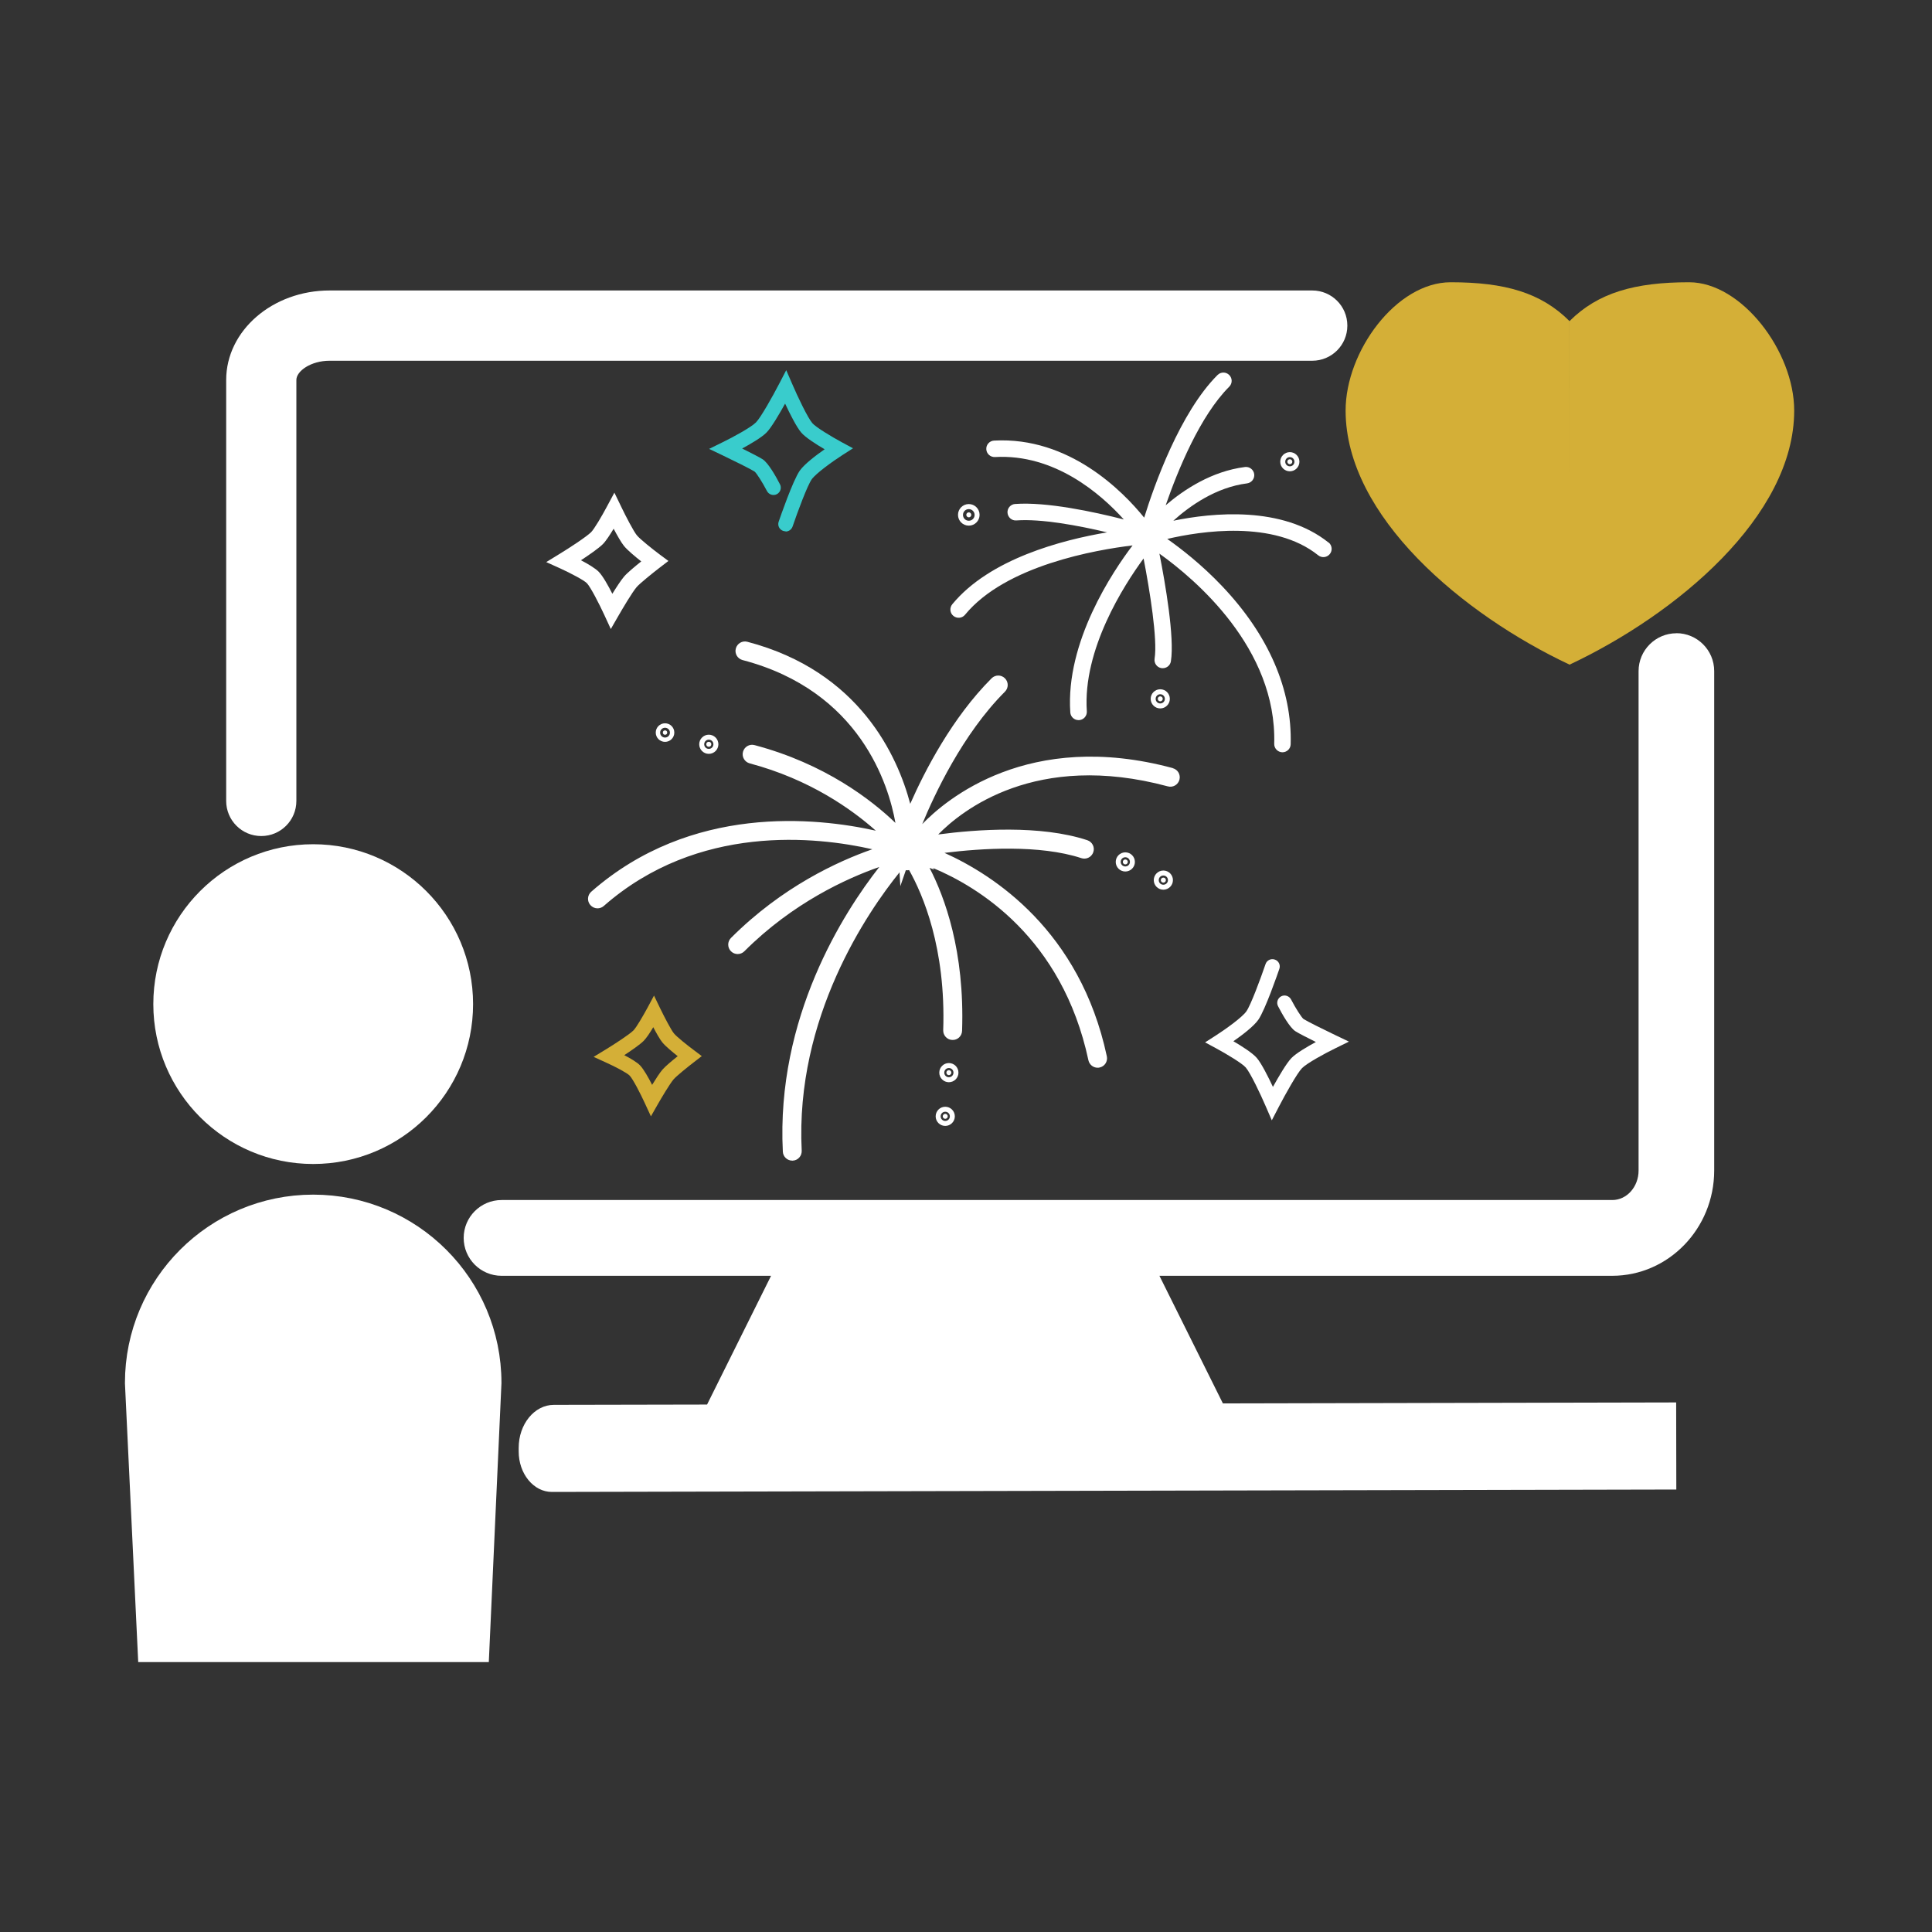 <?xml version="1.0" encoding="UTF-8"?><svg id="Delight_White" xmlns="http://www.w3.org/2000/svg" width="256" height="256" viewBox="0 0 256 256"><rect x="0" y="0" width="256" height="256" fill="#333333" stroke="none"/><g id="delight"><path d="M222.14,83.91c-2.77,0-5.02,2.25-5.02,5.02v66.17c0,2.16-1.56,3.91-3.48,3.91H66.46c-2.77,0-5.02,2.25-5.02,5.02s2.25,5.02,5.02,5.02h35.71l-8.48,17.06-20.3.04c-2.58,0-4.67,2.57-4.66,5.71v.47c0,1.43.46,2.78,1.29,3.79.83,1.01,1.94,1.57,3.11,1.57h0l148.93-.32h.06l-.02-11.54-60.06.13-8.41-16.91h59.99c7.46,0,13.52-6.26,13.52-13.96v-66.17c0-2.77-2.25-5.02-5.02-5.02Z" fill="#fff"/><path d="M178.53,43.14c0-2.57-2.08-4.65-4.65-4.65H43.67c-7.56,0-13.7,5.32-13.7,11.86v55.78c0,2.57,2.08,4.65,4.65,4.65s4.65-2.08,4.65-4.65v-55.78c0-1.18,1.92-2.55,4.4-2.55h130.21c2.57,0,4.65-2.08,4.65-4.65Z" fill="#fff"/><path d="M64.74,183.24c0-12.84-10.41-23.24-23.24-23.24s-23.24,10.41-23.24,23.24l1.68,35.29h43.2l1.6-35.29Z" fill="#fff" stroke="#fff" stroke-miterlimit="10" stroke-width="3.41"/><circle cx="41.5" cy="133.05" r="19.48" fill="#fff" stroke="#fff" stroke-miterlimit="10" stroke-width="3.41"/><g id="Fireworks"><path d="M155.41,101.78c-19.13-5.16-30.11,4.2-33.21,7.42,1.58-3.84,5.34-11.93,10.96-17.55.49-.49.49-1.28,0-1.77-.49-.49-1.28-.49-1.77,0-5.23,5.23-8.85,12.25-10.78,16.63-1.67-6.3-6.69-17.56-21.58-21.47-.67-.18-1.35.22-1.53.89-.18.67.22,1.35.89,1.53,15.63,4.1,19.38,16.63,20.26,21.58-3.16-3.03-9.32-7.83-18.67-10.31-.67-.18-1.35.22-1.53.89-.18.67.22,1.35.89,1.53,7.97,2.12,13.54,6.1,16.71,8.92-7.88-1.76-24.46-3.54-37.71,8.09-.52.46-.57,1.25-.11,1.77.25.28.59.43.94.43.29,0,.59-.1.83-.31,12.49-10.97,28.24-9.19,35.59-7.52-4.56,1.59-11.96,4.98-18.73,11.75-.49.49-.49,1.28,0,1.77.49.49,1.28.49,1.77,0,6.42-6.42,13.58-9.67,17.88-11.17-4.72,6.02-13.68,19.92-12.78,37.72.03.67.59,1.19,1.25,1.19.02,0,.04,0,.06,0,.69-.03,1.22-.62,1.19-1.31-.89-17.7,8.77-31.7,12.96-36.89l.11,1.83.73-2.12c.05,0,.1.02.15.02.1,0,.19-.02.28-.03,1.81,3.21,4.89,10.33,4.52,21.22-.02.69.52,1.27,1.21,1.29.7.03,1.27-.52,1.29-1.21.36-10.56-2.32-17.76-4.31-21.59l.62.23-.17-.22c5.92,2.47,17.12,9.19,20.6,25.48.13.59.65.99,1.22.99.09,0,.17,0,.26-.03.68-.14,1.11-.81.96-1.49-3.55-16.62-14.98-24.01-21.51-26.95,4.91-.61,12.62-1.11,18.14.7.13.04.26.06.39.06.53,0,1.01-.33,1.19-.86.22-.66-.14-1.36-.8-1.58-6.22-2.05-14.66-1.43-19.75-.76,3.07-3.14,12.91-11.09,30.43-6.37.67.18,1.35-.21,1.53-.88.18-.67-.21-1.35-.88-1.53Z" fill="#fff"/><circle cx="93.92" cy="98.62" r=".33" fill="#fff"/><path d="M93.92,99.89c.7,0,1.27-.57,1.27-1.27s-.57-1.27-1.27-1.27-1.27.57-1.27,1.27.57,1.27,1.27,1.27ZM93.92,98.01c.34,0,.61.27.61.61s-.27.61-.61.61-.61-.27-.61-.61.27-.61.61-.61Z" fill="#fff"/><circle cx="88.12" cy="97.07" r=".29" fill="#fff"/><path d="M88.12,98.3c.68,0,1.23-.55,1.23-1.23s-.55-1.23-1.23-1.23-1.23.55-1.23,1.23.55,1.23,1.23,1.23ZM88.12,96.43c.36,0,.65.29.65.65s-.29.65-.65.65-.65-.29-.65-.65.29-.65.65-.65Z" fill="#fff"/><path d="M125.73,141.8c-.18,0-.33.15-.33.33s.15.33.33.33.33-.15.33-.33-.15-.33-.33-.33Z" fill="#fff"/><path d="M125.73,140.86c-.7,0-1.27.57-1.27,1.27s.57,1.27,1.27,1.27,1.27-.57,1.27-1.27-.57-1.27-1.27-1.27ZM125.73,142.74c-.34,0-.61-.27-.61-.61s.27-.61.61-.61.61.27.61.61-.27.61-.61.61Z" fill="#fff"/><path d="M125.25,147.59c-.18,0-.33.15-.33.33s.15.33.33.33.33-.15.33-.33-.15-.33-.33-.33Z" fill="#fff"/><path d="M125.25,146.65c-.7,0-1.27.57-1.27,1.27s.57,1.27,1.27,1.27,1.27-.57,1.27-1.27-.57-1.27-1.27-1.27ZM125.25,148.53c-.34,0-.61-.27-.61-.61s.27-.61.61-.61.61.27.61.61-.27.61-.61.61Z" fill="#fff"/><path d="M149.11,113.88c-.18,0-.33.15-.33.33s.15.33.33.33.33-.15.33-.33-.15-.33-.33-.33Z" fill="#fff"/><path d="M149.11,112.94c-.7,0-1.27.57-1.27,1.27s.57,1.27,1.27,1.27,1.27-.57,1.27-1.27-.57-1.27-1.27-1.27ZM149.11,114.81c-.34,0-.61-.27-.61-.61s.27-.61.61-.61.61.27.61.61-.27.61-.61.61Z" fill="#fff"/><circle cx="154.15" cy="116.62" r=".33" fill="#fff"/><path d="M154.15,115.35c-.7,0-1.27.57-1.27,1.27s.57,1.27,1.27,1.27,1.27-.57,1.27-1.27-.57-1.27-1.27-1.27ZM154.15,117.23c-.34,0-.61-.27-.61-.61s.27-.61.61-.61.61.27.61.61-.27.61-.61.61Z" fill="#fff"/><path d="M154.07,92.6c0-.18-.15-.33-.33-.33s-.33.15-.33.33.15.33.33.33.33-.15.33-.33Z" fill="#fff"/><path d="M155.01,92.6c0-.7-.57-1.27-1.27-1.27s-1.27.57-1.27,1.27.57,1.27,1.27,1.27,1.27-.57,1.27-1.27ZM153.13,92.6c0-.34.27-.61.61-.61s.61.27.61.61-.27.61-.61.61-.61-.27-.61-.61Z" fill="#fff"/><path d="M170.91,61.51c.18,0,.33-.15.33-.33s-.15-.33-.33-.33-.33.15-.33.33.15.33.33.33Z" fill="#fff"/><path d="M170.91,62.45c.7,0,1.27-.57,1.27-1.27s-.57-1.27-1.27-1.27-1.27.57-1.27,1.27.57,1.27,1.27,1.27ZM170.91,60.57c.34,0,.61.27.61.61s-.27.61-.61.61-.61-.27-.61-.61.27-.61.61-.61Z" fill="#fff"/><path d="M128.37,68.55c.18,0,.33-.15.33-.33s-.15-.33-.33-.33-.33.15-.33.33.15.33.33.33Z" fill="#fff"/><path d="M128.37,69.65c.79,0,1.43-.64,1.43-1.43s-.64-1.43-1.43-1.43-1.43.64-1.43,1.43.64,1.43,1.43,1.43ZM128.37,67.46c.42,0,.77.34.77.77s-.34.77-.77.77-.77-.34-.77-.77.34-.77.77-.77Z" fill="#fff"/><path d="M176.05,71.9c-6.14-4.92-15.42-3.96-20.58-2.9,2.2-1.98,5.66-4.43,9.77-4.95.6-.08,1.02-.62.95-1.22-.08-.6-.62-1.02-1.22-.95-4.4.56-8.06,2.97-10.51,5.07,1.61-4.64,4.55-11.85,8.42-15.71.43-.43.43-1.12,0-1.55s-1.12-.43-1.55,0c-4.98,4.98-8.39,14.61-9.72,18.9-2.83-3.5-9.95-10.75-19.89-10.21-.6.03-1.07.55-1.03,1.15.03.6.55,1.06,1.15,1.03,7.89-.44,14,4.86,17.07,8.27-4.04-1.03-10.23-2.35-14.4-2.05-.6.04-1.06.57-1.01,1.17s.57,1.06,1.17,1.01c3.33-.24,8.24.68,12.03,1.58-5.99,1.01-15.56,3.51-20.52,9.53-.38.47-.32,1.16.15,1.54s1.16.32,1.54-.15c5.39-6.56,17.41-8.61,22.2-9.19-2.64,3.48-8.89,12.79-8.25,22.13.04.58.52,1.02,1.09,1.02.03,0,.05,0,.08,0,.6-.04,1.06-.56,1.02-1.17-.56-8.19,4.92-16.71,7.52-20.25.82,4.25,1.87,10.71,1.46,13.28-.09.6.31,1.16.91,1.25.06,0,.12.01.17.01.53,0,1-.38,1.08-.92.5-3.14-.75-10.35-1.52-14.26,4.73,3.38,15.57,12.54,15.21,25.19-.02.6.46,1.11,1.06,1.13.01,0,.02,0,.03,0,.59,0,1.08-.47,1.09-1.06.21-7.23-2.93-14.47-9.07-20.94-2.74-2.89-5.48-5-7.28-6.27,4.41-1.03,14.11-2.55,20,2.17.47.38,1.16.3,1.54-.17.38-.47.3-1.16-.17-1.54Z" fill="#fff"/><g id="Sparkles"><path d="M80.94,83.36l-.89-1.93c-.65-1.41-1.79-3.63-2.28-4.15-.36-.38-2.11-1.31-3.51-1.95l-1.88-.85,1.76-1.08c1.3-.79,3.58-2.28,4.19-2.89.42-.42,1.46-2.2,2.06-3.33l1.02-1.9.94,1.94c.55,1.15,1.59,3.16,2.03,3.7.42.52,2.08,1.84,3.03,2.55l1.16.86-1.15.88c-.96.74-2.64,2.09-3.06,2.58-.58.67-1.9,2.91-2.36,3.71l-1.06,1.84ZM76.95,74.22c.94.49,1.94,1.08,2.4,1.56.53.55,1.23,1.8,1.79,2.9.53-.86,1.15-1.81,1.56-2.29.42-.49,1.45-1.35,2.27-2-.83-.65-1.85-1.51-2.29-2.05-.37-.46-.91-1.41-1.37-2.28-.48.8-1.03,1.64-1.43,2.04-.56.56-1.85,1.45-2.92,2.15Z" fill="#fff"/><path d="M86.24,147.9l-.79-1.71c-.57-1.25-1.58-3.21-2.02-3.67-.32-.34-1.86-1.16-3.11-1.72l-1.66-.76,1.56-.95c1.15-.7,3.17-2.01,3.71-2.55.38-.37,1.29-1.95,1.83-2.94l.9-1.68.83,1.72c.49,1.01,1.41,2.8,1.8,3.28.37.46,1.84,1.63,2.68,2.25l1.02.77-1.01.78c-.85.65-2.33,1.85-2.71,2.28-.51.59-1.68,2.57-2.09,3.29l-.93,1.63ZM82.71,139.81c.83.43,1.72.95,2.12,1.38.46.49,1.09,1.59,1.58,2.56.47-.76,1.01-1.61,1.38-2.03.37-.43,1.28-1.19,2.01-1.77-.73-.58-1.64-1.34-2.03-1.82-.33-.4-.8-1.24-1.21-2.02-.42.71-.91,1.45-1.27,1.81-.5.5-1.63,1.28-2.58,1.9Z" fill="#d4af37"/><path d="M104.09,70.4c-.1,0-.21-.02-.31-.05-.51-.17-.78-.72-.6-1.23.19-.55,1.87-5.43,2.79-6.75.61-.87,2.15-2.04,3.3-2.84-1.12-.65-2.54-1.56-3.1-2.21-.61-.71-1.5-2.47-2.14-3.84-.76,1.37-1.8,3.15-2.45,3.82-.62.64-2.06,1.49-3.24,2.13,1.06.53,2.29,1.15,2.72,1.43.75.49,1.76,2.28,2.29,3.31.25.47.06,1.06-.41,1.31-.47.25-1.06.06-1.31-.41-.61-1.17-1.38-2.38-1.65-2.59-.49-.32-2.8-1.46-4.22-2.14l-1.8-.86,1.79-.88c1.38-.67,3.8-1.99,4.43-2.64.65-.67,2.22-3.48,3.06-5.1l.94-1.81.81,1.87c.69,1.61,2.03,4.43,2.65,5.15.47.55,2.59,1.82,3.94,2.55l1.45.78-1.39.89c-1.28.82-3.51,2.42-4.08,3.22-.58.82-1.86,4.27-2.54,6.26-.14.4-.51.66-.92.66Z" fill="#39cccc"/><path d="M168.53,148.47l-.81-1.87c-.69-1.61-2.03-4.43-2.65-5.15-.47-.55-2.59-1.82-3.94-2.55l-1.45-.78,1.39-.89c1.28-.82,3.51-2.41,4.08-3.22.58-.82,1.86-4.27,2.54-6.26.17-.51.72-.78,1.23-.6.51.17.78.72.6,1.23-.19.55-1.87,5.43-2.79,6.75-.61.87-2.15,2.04-3.3,2.84,1.12.65,2.54,1.56,3.1,2.21.61.71,1.5,2.47,2.14,3.84.76-1.37,1.8-3.15,2.45-3.82.62-.64,2.06-1.49,3.24-2.13-1.06-.53-2.29-1.15-2.72-1.43-.75-.49-1.76-2.28-2.29-3.31-.25-.47-.06-1.06.41-1.31.47-.25,1.06-.06,1.31.41.61,1.17,1.38,2.38,1.65,2.59.49.32,2.8,1.46,4.22,2.14l1.8.86-1.79.88c-1.38.67-3.8,1.99-4.43,2.64-.65.67-2.22,3.48-3.06,5.1l-.94,1.81Z" fill="#fff"/></g></g><g id="heart"><path d="M207.97,42.55c-3.77-3.77-8.56-5.15-15.75-5.15s-13.92,9.14-13.92,17c0,14.03,15.57,27.04,29.68,33.67" fill="#d4af37"/><path d="M207.97,42.55c3.77-3.77,8.66-5.15,15.85-5.15,6.94,0,13.92,9.14,13.92,17,0,14.03-15.66,27.04-29.77,33.67" fill="#d4af37"/></g></g></svg>